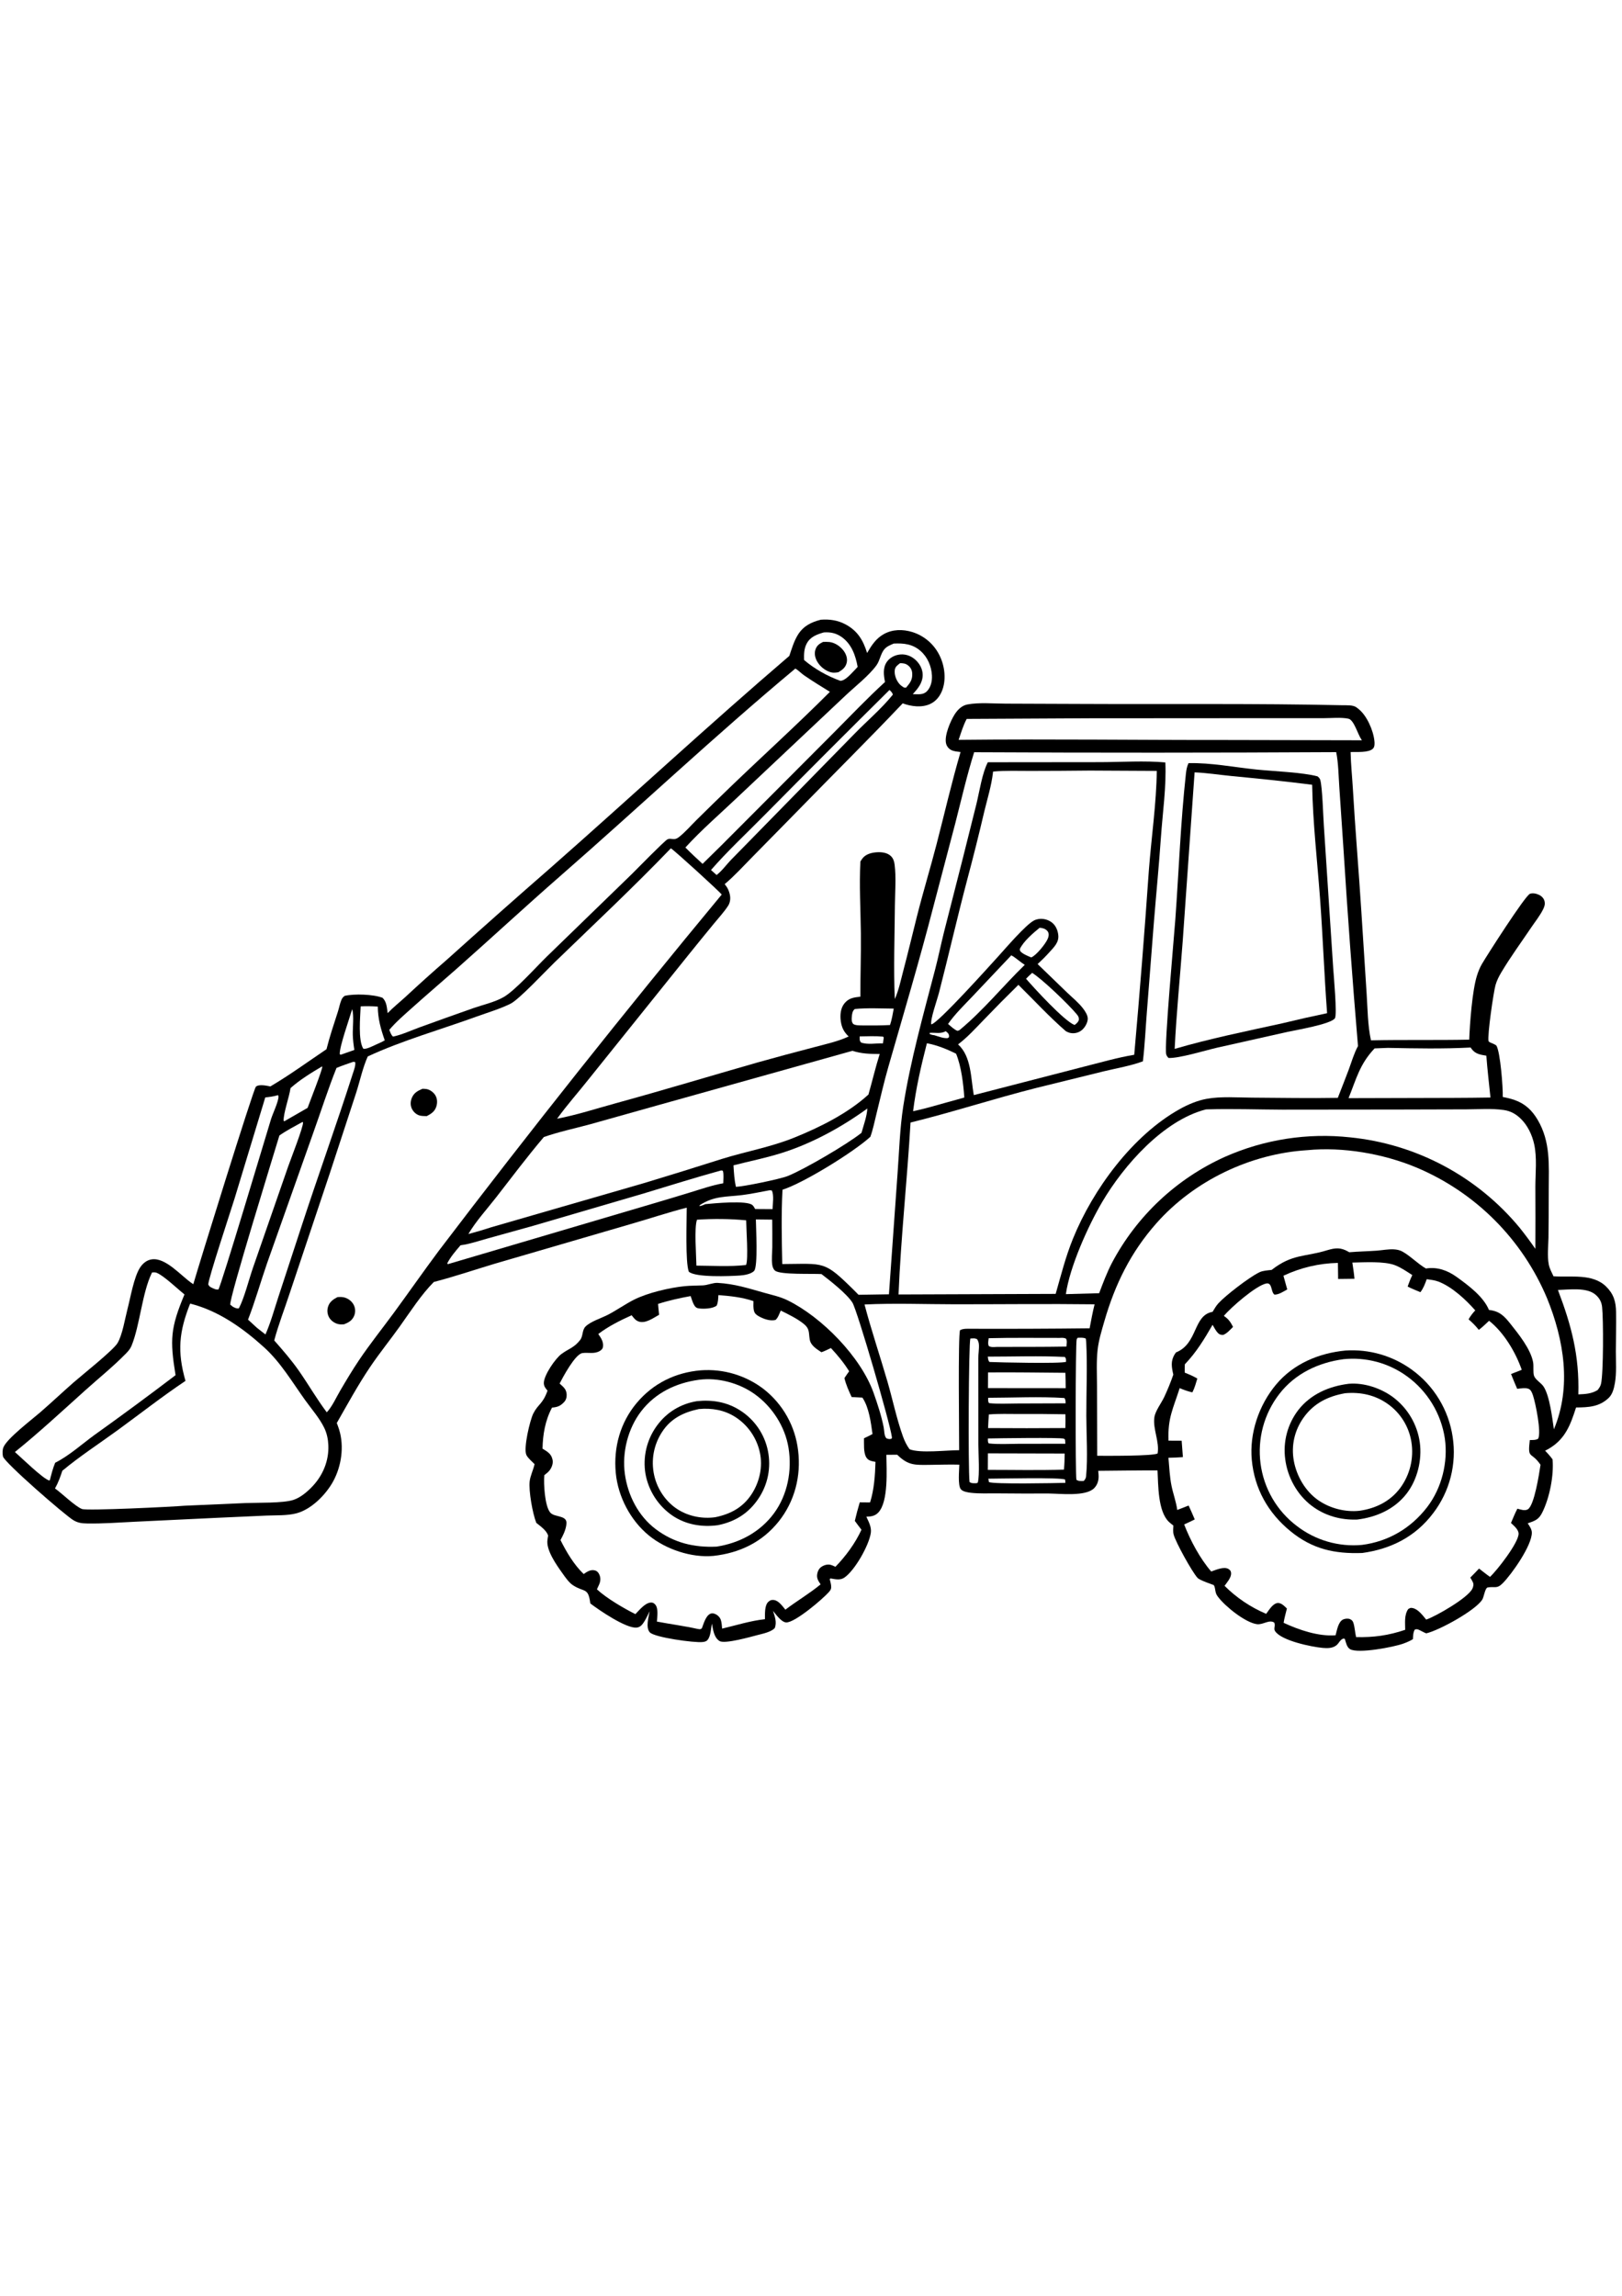 <?xml version="1.0" encoding="utf-8"?>
<!-- Generator: Adobe Illustrator 27.5.0, SVG Export Plug-In . SVG Version: 6.00 Build 0)  -->
<svg xmlns="http://www.w3.org/2000/svg" xmlns:xlink="http://www.w3.org/1999/xlink" viewBox="0 0 3999 3999" width="595" height="842" preserveAspectRatio="xMidYMid meet" data-scaled="true">
<g>
	<path style="fill:#FFFFFF;" d="M0,0h4000v4000H0V0z"/>
	<path d="M2023.816,697.496c21.504-1.664,42.012,1.313,61.168,11.672c29.719,16.066,43.164,39.152,52.84,70.332
		c10.648-18.394,21.758-35.644,40.898-46.391c21.836-12.258,46.992-12.422,70.516-5.266c1.773,0.552,3.531,1.148,5.273,1.789
		c1.742,0.641,3.468,1.323,5.176,2.047c1.711,0.727,3.401,1.495,5.07,2.305c1.672,0.812,3.322,1.664,4.949,2.555
		c1.628,0.893,3.232,1.827,4.812,2.801c1.583,0.971,3.141,1.982,4.672,3.031c1.529,1.052,3.032,2.141,4.512,3.266
		c1.477,1.125,2.924,2.286,4.344,3.484c1.417,1.195,2.805,2.427,4.164,3.695c1.357,1.266,2.681,2.565,3.972,3.898
		c1.294,1.333,2.553,2.698,3.777,4.094c1.224,1.393,2.413,2.818,3.566,4.273c1.154,1.456,2.271,2.939,3.352,4.449
		c1.081,1.51,2.122,3.047,3.125,4.609s1.966,3.148,2.891,4.758c0.922,1.612,1.805,3.245,2.648,4.898
		c12.934,24.871,17.633,57.484,8.672,84.395c-5.355,16.074-15.484,29.938-31.16,37.125c-20.582,9.434-46.922,6.043-67.426-1.695
		c-85.235,89.895-173.559,177.168-259.961,265.988l-110.133,112.066c-22.434,22.723-44.41,47.023-68.82,67.602
		c6.938,8.25,11.043,16.727,13,27.418c1.578,8.601,0.324,18.246-4.43,25.672c-9.668,15.102-22.934,29.34-34.297,43.223
		c-21.263,25.815-42.38,51.75-63.351,77.805l-244.902,304.992c-26.137,33.188-54.563,64.809-79.238,99.105
		c48.457-9.262,97.188-25.137,144.785-38.183c116.852-32.027,232.789-67.129,349.25-100.473
		c46.094-12.888,92.306-25.339,138.637-37.352c28.774-7.715,59.141-14.129,86.223-26.699c-11.695-11-17.097-21.676-19.417-37.742
		c-2.125-14.684-0.723-31.934,8.957-43.848c10.887-13.391,23.348-14.691,39.371-16.559c-0.266-52.23,1.82-104.406,1.184-156.66
		c-0.715-58.515-4.242-118.051-1.188-176.43c1.855-3.051,3.68-6.09,5.992-8.824c8.336-9.859,22.113-13.215,34.512-14.035
		c11.652-0.766,25.391,0.766,34.324,9.078c6.168,5.738,8.488,13.082,9.523,21.219c4.059,31.859,1.004,67.902,0.73,100.109
		c-0.652,76.984-3.488,154.488-0.32,231.402c9.66-21.047,14.516-45.195,20.426-67.531c11.934-45.094,22.715-90.445,34.082-135.68
		c15.07-59.973,33.195-119.246,48.715-179.133c19.559-75.484,37-151.68,58.973-226.527c-7.273-0.93-16.23-1.461-22.828-4.852
		c-0.794-0.398-1.564-0.839-2.309-1.32c-0.747-0.482-1.466-1.001-2.156-1.559c-0.69-0.56-1.349-1.155-1.976-1.785
		c-0.625-0.628-1.215-1.289-1.77-1.984c-0.555-0.693-1.072-1.413-1.551-2.16c-0.476-0.75-0.911-1.522-1.305-2.316
		c-0.396-0.797-0.748-1.612-1.055-2.445c-0.305-0.833-0.565-1.681-0.781-2.543c-4.734-19.27,10.735-55.356,21.172-71.793
		c7.227-11.391,17.688-21.879,31.406-24.469c29.027-5.488,64.476-2.066,94.164-2.051l190.199,0.715
		c213.398,1.066,427.23-1.488,640.555,3.246c10.172,0.227,25.719-1.059,34.227,5.164c0.684,0.5,1.32,1.063,1.992,1.578
		c0.797,0.613,1.625,1.191,2.426,1.809c21.055,16.195,37.063,52.828,39.922,79.223c0.66,6.082,1.066,14.582-3.629,19.227
		c-10.652,10.535-40.809,7.742-55.063,8.336c0.605,29.738,3.852,60.105,5.563,89.867c5.805,100.867,14.496,201.5,20.895,302.316
		l13,202.414c2.527,38.031,2.582,78.809,10.742,116c80.738-1.738,161.516-0.039,242.285-1.668
		c1.461-40.105,7.445-120.957,19.027-157.703c3.09-9.801,7.012-19.723,12.183-28.617c12.547-21.59,106.754-168.82,118.438-173.148
		c7.023-2.602,15.969-0.527,22.492,2.609c6.465,3.109,11.961,8.656,13.551,15.871c1.574,7.164-0.114,12.664-3.207,19.047
		c-7.738,15.953-19.859,30.965-29.793,45.684c-24.504,36.301-51.004,72.555-73.418,110.113c-6.012,10.07-11.305,20.406-14.5,31.734
		c-4.934,17.484-20.539,124.695-17.098,138.277c2.973,2.703,1.949,2.324,5,3.535c5.215,2.074,9.324,3.77,14.047,6.863
		c10.008,15.352,16.746,105.484,15.91,126.98c9.883,1.926,20.153,4.344,29.641,7.707c25.754,9.137,42.875,25.621,56.512,48.797
		c31.996,54.355,27.426,111.387,27.269,172.023c-0.003,39.393-0.225,78.785-0.668,118.176c-0.426,21.73-3.332,44.785,0.727,66.219
		c1.895,9.992,7.352,19.914,11.648,29.098c42.703,3.105,96.344-7.512,129.703,25.305c18.711,18.422,24.141,37.262,24.531,62.77
		c0.508,32.176-0.39,64.484-0.508,96.676c-0.078,25.484,2.07,53.566-2.344,78.574c-2.227,12.531-5.625,27.098-15.039,36.211
		c-23.203,22.484-50.391,23.602-80.734,23.871c-1.831,5.641-3.695,11.271-5.594,16.891c-13.887,40.961-30.859,69.98-70.711,89.672
		c6.813,6.84,12.613,13.531,18.383,21.27c3.512,40.184-7.469,95.297-25.516,131.301c-8.824,17.605-18.07,20.215-35.758,26.422
		c4.489,6.605,10.07,14.574,10.164,22.828c0.355,31.746-49.247,102.016-71.528,124.617c-15.07,15.285-19.949,7.34-37.582,10.715
		c-6.051,1.16-9.098,23.332-12.91,29.563c-16.406,26.836-106.574,76.234-138.297,83.465c-5.664-2.027-10.535-5.227-15.965-7.719
		c-4.852-2.223-7.121-3.347-12.223-1.594c-4.367,7.109-4.066,15.523-4.695,23.652c-7.313,4.527-15.281,7.879-23.34,10.84
		c-23.395,8.602-112.422,25.637-131.886,13.641c-7.891-4.867-10.031-16.899-12.578-25.164l-3.52-0.816
		c-8.328,2.48-10.805,11.43-17.289,16.609c-9.367,7.484-22.242,7.473-33.586,6.461c-27.121-2.426-100.859-17.457-117.215-40.777
		c-2.754-3.922-2.215-6.574-1.633-11.031c0.555-4.215,0.863-6.461-0.789-10.563c-12.473-8.484-27.332,5.773-42.59,3.855
		c-28.32-3.559-78.457-43.793-95.727-66.93c-0.68-0.91-1.328-1.84-2.004-2.75c-6.41-8.66-4.066-18.496-8.547-26.426
		c-0.547-0.969-34.219-11.332-40.383-18.113c-13.621-14.973-53.691-87.418-58.906-106.91c-1.789-6.688-0.887-15.133-0.637-22.027
		c-3.691-2.844-7.453-5.703-10.84-8.91c-27.527-26.051-26.273-91.512-28.211-127c-48.707-0.148-97.465,0.711-146.172,1.082
		c0.396,3.357,0.688,6.722,0.875,10.094c0.687,12.184-2.004,23.418-10.684,32.43c-20.555,21.344-83.184,13.652-112.41,13.383
		c-43.018,0.19-86.035,0.066-129.051-0.371c-20.586-0.199-42.395,0.969-62.816-1.426c-7.074-0.832-19.668-2.762-24.605-8.684
		c-7.895-9.465-3.992-47.328-3.766-60.672c-24.219-0.691-48.598,0.27-72.832,0.508c-36.574,0.359-52.855,1.996-80.375-24.98
		l-26.695,0.211c0.359,36.25,5.644,115.136-19.785,142.188c-8.438,8.977-17.789,9.906-29.547,10.438
		c5.738,12.461,13.051,25.57,11.031,39.742c-4.395,30.773-39.363,92.66-65.316,110.391c-10.379,7.086-22.574,3.883-34.059,1.934
		l-1.965,1.699c1.223,5.239,2.883,10.836,3.457,16.18c0.758,7.066-0.781,10.363-5.461,15.711
		c-14.508,16.582-84.867,76.766-105.808,74.871c-11.891-1.078-24.82-19.93-32.063-28.426c4.602,14.148,9.844,27.5,4.535,42.148
		c-8.547,9.664-29.109,13.969-41.477,17.141c-17.015,4.359-81.965,23.035-94.793,15.016c-14.035-8.774-15.926-28.129-18.879-42.903
		c-2.406,11.844-2.734,31.234-10.871,40.395c-3.308,3.727-7.488,4.441-12.219,4.984c-19.652,2.261-118.266-11.207-129.945-23.859
		c-10.762-11.656-2.969-38.273-0.297-52.086c-5.227,10.309-10.262,21.91-17.25,31.141c-3.969,5.238-8.519,8.605-15.293,9.227
		c-25.547,2.332-92.805-43.234-113.871-59.574c-5.129-40.379-14.262-26.406-42.574-44.73c-10.184-6.59-19.086-19.703-26.066-29.492
		c-14.156-19.848-41.48-57.723-36.844-83.601c0.574-3.188,1.023-6.383,1.508-9.582c-4.426-13.055-18.863-22.77-29.187-31.199
		c-9.102-22.637-19.047-78.832-16.367-102.293c1.598-13.977,9.086-28.316,12.078-42.488c-6.113-6.309-16.422-14.727-20.172-22.559
		c-7.758-16.211,8.942-86.289,17.125-102.348c11.965-23.473,23.145-22.684,35.004-56.179c-4.875-5.813-9.055-10.622-9.106-18.688
		c-0.117-19.129,28.227-60.402,43.496-71.715c17.906-13.265,31.219-15.195,46.273-34.816c7.371-9.605,4.164-24.227,13.25-33.027
		c13.09-12.684,38.23-20.188,54.691-28.676c22.184-11.438,42.516-26.133,64.691-37.324c33.645-16.977,87.738-29.59,124.887-33.324
		c14.902-1.5,29.984-1.191,44.941-1.929c12.227-0.602,24.648-6.762,36.352-6.105c42.258,2.367,75.324,13.254,115.379,24.516
		c19.477,5.473,38.609,9.414,56.91,18.367c84.129,41.156,180.801,139.488,212.254,228.516c9.605,27.191,19.23,56.336,24.773,84.676
		c1.559,7.961,0.93,21.047,6.711,26.972c5.563,2.012,6.57,2.293,12.352,1.239c1.582-3.145,1.442-1.695,1.039-4.797
		c-4.496-34.441-85.433-312.418-97.211-330.941c-13.902-21.863-54.965-53.98-76.27-70.285c-21.027-1.535-101.351,2.168-114.383-8.41
		c-4.266-3.461-6.215-9.203-6.984-14.461c-1.992-13.559-0.078-29.434,0.125-43.203c0.125-22.721,0.064-45.441-0.184-68.16
		l-40.309-0.449c0.152,19.414,5.516,115.945-4.285,126.727c-7.496,8.246-25.457,10.859-35.883,11.547
		c-23.512,1.543-108.477,5.313-125.168-9.453c-8.91-23.305-5.07-125.629-5.113-157.852c-46.316,11.75-91.797,27.129-137.734,40.297
		l-335.68,97.902c-50,14.945-99.578,31.941-150.113,44.945c-31.039,31.168-58.004,73.289-83.613,109.16
		c-24.125,33.789-50.262,65.973-73.5,100.418c-29.789,44.152-55.727,91.816-82.16,138.059c2.102,5.555,4.211,11.133,5.949,16.813
		c12.539,40.98,5.586,89.332-14.676,126.664c-17.781,32.762-53.57,69.203-90.543,79.102c-22.832,6.113-50.711,4.605-74.359,5.664
		l-122.996,5.531l-201.861,9.641c-38.935,1.844-78.589,5.008-117.539,4.219c-12.823-0.262-22.14-1.367-33.32-7.984
		c-20.638-12.207-170.344-142.375-173.661-157.137c-1.528-6.805-1.514-16.406,1.233-22.887
		c9.274-21.879,68.623-66.938,89.809-85.246c28.047-24.242,54.939-49.648,82.773-74.098c20.098-17.652,97.773-79.293,108.468-97.035
		c12.272-20.355,18.477-60.207,24.676-83.961c7.449-28.543,15.853-79.207,31.123-102.563c6.61-10.113,16.093-18.059,28.285-19.996
		c34.772-5.527,73.229,41.27,100.256,59.43l2.621,1.742c12.5-43.762,148.188-481.176,154.344-486.816
		c7.488-6.871,26.844-2.391,35.645-0.664c47.52-27.949,92.625-60.992,138.398-91.75c7.836-31.313,18.422-62.535,28.328-93.266
		c2.969-9.215,4.629-19.309,8.418-28.176c1.902-4.449,4.113-7.184,8.059-10.07c23.734-5.477,70.656-4.031,93.434,4.797
		c10.359,10.133,10.523,24.16,12.574,37.805c13.465-14.145,29.238-26.598,43.656-39.801c33.747-31.391,68.03-62.187,102.848-92.391
		c85.31-76.76,171.214-152.849,257.711-228.266c196.008-172.52,387.695-350.277,586.055-520.094
		c6.055-17.648,11.375-36.449,21.336-52.34C1980.855,712.918,2000.098,703.375,2023.816,697.496z"/>
	<path style="fill:#FFFFFF;" d="M2331.727,1711.813c1.5,1.199,4.168,3.234,5.336,4.66c3.031,3.707,2.899,5.824,2.535,10.191
		l-2.977,2.148c-10.867,0.93-22.824-4.156-33.211-7.192c-4.512-0.461-7.492-1.215-11.578-3.195l0.496-2.594
		C2306.707,1714.801,2318.515,1718.91,2331.727,1711.813z"/>
	<path style="fill:#FFFFFF;" d="M2119.602,1724.582c19.105-0.254,38.574-1.281,57.605,0.57l1.742,2.188l-2.078,14.449
		c-17.543-0.551-37.511,3.789-54.047-2.168C2118.5,1734.254,2119.629,1731.336,2119.602,1724.582z"/>
	<path style="fill:#FFFFFF;" d="M868.238,1657.523c4.906,15.383,1.023,46.277,1.578,63.75c0.394,12.387,1.902,24.461,3.84,36.691
		l-33.379,11.723l-2.512-0.801C835.762,1752.508,862.019,1679.34,868.238,1657.523z"/>
	<path style="fill:#FFFFFF;" d="M2219.148,804.602c7.715,0.176,13.512,0.633,19.738,5.562c6.191,4.902,9.738,11.629,10.184,19.523
		c0.906,15.957-5.438,23.758-15.098,35.18c-1.523,0.273-3.683-0.102-5.246-0.203c-4.555-2.793-8.602-5.566-12.023-9.75
		c-7.355-8.992-12.313-22.336-10.559-34.051C2207.332,812.938,2213.289,809.203,2219.148,804.602z"/>
	<path style="fill:#FFFFFF;" d="M2436.699,2814.73c22.094,0.031,180.547-3.715,189.34,2.281l0.602,8.008
		c-23.387,0.648-178.617,3.711-188.426-1.977L2436.699,2814.73z"/>
	<path style="fill:#FFFFFF;" d="M2435.598,2715.645c24.715-0.555,178.734-2.758,187.273,0.484c1.258,0.477,2.039,1.754,3.059,2.633
		l0.66,9.84l-116.91,0.188c-23.723,0.078-48.332,1.699-71.867-0.953C2434.813,2724.254,2435.746,2720.215,2435.598,2715.645z"/>
	<path style="fill:#FFFFFF;" d="M2435.316,2513.91c62.953,0.027,126.918-2.344,189.75,0.758c3.801,3.441,2.895,7.082,3.34,12.023
		c-13.078,4.852-163.918,1.535-188.824,0.398C2435.836,2523.086,2436.195,2519.195,2435.316,2513.91z"/>
	<path style="fill:#FFFFFF;" d="M2436.277,2615.379c62.086-0.145,125.957-3.449,187.824,0.539c3.504,4.379,2.742,7.652,3.117,13.082
		l-120.246,0.414c-22.547,0.078-45.996,1.523-68.367-0.848C2435.305,2624.512,2436.371,2620.48,2436.277,2615.379z"/>
	<path style="fill:#FFFFFF;" d="M2563.234,1456.762c3.293,0.344,6.906,0.851,10.043,1.914c4.414,1.492,9.227,5.024,11.078,9.363
		c2.332,5.461,0.828,11.25-1.426,16.442c-5.344,12.297-28.391,40.871-40.488,45.414c-7.848-3.313-17.598-7.067-24.082-12.559
		c-3.461-2.934-3.57-3.754-4.051-8C2523.043,1490.441,2547.117,1469.899,2563.234,1456.762z"/>
	<path style="fill:#FFFFFF;" d="M2107.469,1657.043c31.449-3.035,64.402-1.23,96.031-0.973c-2.515,13.66-4.754,27.273-9.18,40.473
		c-21.992,1.211-44.738,1.156-66.773,0.949c-5.977-0.059-20.828,0.484-24.574-4.355c-3.578-4.621-3.422-10.777-2.938-16.309
		C2100.68,1669.438,2101.402,1661.965,2107.469,1657.043z"/>
	<path style="fill:#FFFFFF;" d="M1895.824,2104.113c2.391-0.516,4.531-0.074,6.941,0.176c5.922,10.672,2.395,33.961,1.883,46.098
		l-42.781-0.27c-1.836-3.191-3.738-6.82-6.387-9.434c-13.019-12.84-96.23-4.504-116.726-2.617
		c-4.855,2.461-8.683,3.781-14.012,4.902l0.34-2.324c35.914-23.422,64.785-20.035,104.883-25.004
		C1851.922,2112.918,1874.047,2108.113,1895.824,2104.113z"/>
	<path style="fill:#FFFFFF;" d="M2612.066,2467.754c5.699-0.148,11.02-0.883,16.195,1.945c3.238,5.273,1.449,13.41,0.938,19.445
		c-57.035,0.992-114.145,0.656-171.191,0.828c-6.547,0.207-14.508,1.496-20.148-2.196c-2.832-5.711-1.012-13.171-0.316-19.312
		C2495.617,2466.941,2553.965,2467.906,2612.066,2467.754z"/>
	<path style="fill:#FFFFFF;" d="M2544.801,1567.973c25.313,15.809,89.133,77.188,109.422,101.461
		c4.355,5.207,6.152,8.086,5.617,15.18c-2.645,5.871-5.594,8.172-10.594,11.84c-25.121-9.578-98.27-89.332-119.602-114.02
		C2534.43,1577.344,2539.676,1572.715,2544.801,1567.973z"/>
	<path style="fill:#FFFFFF;" d="M889.211,1650.531c14.227-0.68,27.996-0.398,42.207,0.551c0.356,30.355,7.274,54.656,17.129,83.074
		c-5.652,3.73-12.207,6.34-18.355,9.184c-8.785,3.68-25.445,13.188-34.367,11.723
		C882.43,1734.567,888.211,1676.312,889.211,1650.531z"/>
	<path style="fill:#FFFFFF;" d="M793.836,1798.633c0.203,0.266,0.496,0.48,0.613,0.793c1.668,4.441-32.625,91.531-36.105,101.301
		c-19.248,10.906-38.419,21.944-57.516,33.113l-1.598-1.547c-0.344-19.246,13.625-57.301,17.047-80.246
		C739.102,1831.559,767.465,1814.234,793.836,1798.633z"/>
	<path style="fill:#FFFFFF;" d="M2437.996,2656.441c24.625-2.129,50.125-1.117,74.84-1.129c37.971-0.234,75.94-0.014,113.906,0.66
		c0.391,11.321,0.078,22.645-0.113,33.965c-63.526,0.495-127.053,0.512-190.582,0.051
		C2436.363,2678.813,2437.297,2667.602,2437.996,2656.441z"/>
	<path style="fill:#FFFFFF;" d="M2435.945,2552.805c63.547-0.574,127.199,0.473,190.75,0.945
		c0.625,12.609,0.555,25.301,0.723,37.926l-191.629-0.16L2435.945,2552.805z"/>
	<path style="fill:#FFFFFF;" d="M2435.625,2752.305l189.289,0.441c-0.031,13.332-0.543,26.355-1.778,39.629
		c-62.387,2.106-125.242,0.613-187.684,0.656L2435.625,2752.305z"/>
	<path style="fill:#FFFFFF;" d="M2392.359,2469.289c6.836-0.305,10.844-1.41,16.938,1.891c2.375,4.332,3.922,8.113,4.219,13.113
		c0.676,11.324-1.613,23.063-1.543,34.52l0.183,211.523c0.027,23.149,3.602,74.883-1.418,93.992l-2.957,1.578
		c-6.297-0.031-12.406,0.898-17.446-3.02C2386.684,2789.336,2388.211,2481.57,2392.359,2469.289z"/>
	<path style="fill:#FFFFFF;" d="M2656.988,2467.418c6.516-0.066,14.016-0.973,19.938,1.98c0.484,2.859,0.938,5.578,1.09,8.48
		c3.16,60.012,0.145,121.395,0.293,181.613c0.114,46.332,3.922,104.145-0.543,148.777c-0.555,5.547-2.188,8.086-5.91,12.133
		c-6.484,0.195-12.805,0.941-18.055-3.117c-2.617-17.48-2.262-335.504,0.715-345.918
		C2654.941,2469.871,2656.164,2468.734,2656.988,2467.418z"/>
	<path style="fill:#FFFFFF;" d="M2493.355,1524.703c11.5,6.258,21.789,16.398,33.137,23.523
		c-54.195,52.633-101.852,112.004-160.242,160.316c-1.902,1.508-3.484,1.738-5.793,2.359c-8.688-3.73-15.89-10.953-23.094-16.98
		c17.305-24.875,40.473-47.031,61.246-69.047L2493.355,1524.703z"/>
	<path style="fill:#FFFFFF;" d="M2193.051,870.602c3.594,3.625,7.11,6.441,8.172,11.66c-28.27,35.016-63.059,64.18-94.391,96.34
		l-213.398,217.789l-91.219,93.125c-11.445,11.84-22.516,27.484-35.465,37.223l-13.816-12.293
		c40.828-46.945,87.738-90.465,131.434-134.836C1986.719,1076.065,2089.613,973.063,2193.051,870.602z"/>
	<path style="fill:#FFFFFF;" d="M2031.008,728.785c16.59-1.199,30.715,1.793,44.465,11.621
		c24.254,17.336,33.937,45.332,39.027,73.293c-3.16,3.809-6.688,7.363-10.148,10.902c-7.929,8.117-21.074,23.328-32.527,23.484
		c-31.938-11.465-63.633-29.246-89.418-51.316c-0.363-14.262-0.336-27.762,6.637-40.742
		C1997.949,739.445,2014.07,733.715,2031.008,728.785z"/>
	<path d="M2029.234,752.211c5.207-0.16,10.559-0.309,15.742,0.25c13.988,1.504,28.086,11.527,35.938,22.891
		c5.602,8.113,8.863,18.137,6.637,27.969c-2.684,11.848-10.648,17.75-20.586,23.637c-5.891,1.043-12.195,1.777-18.059,0.254
		c-14.063-3.66-27.359-14.449-34.383-27.074c-4.922-8.844-7.363-19.195-4.07-29.031C2013.832,761,2020.039,756.777,2029.234,752.211
		z"/>
	<path style="fill:#FFFFFF;" d="M1718.406,2176.418c39.262-2.715,82.051-2.324,121.258,1.5c0.102,20.105,5.855,95.949-0.266,110.094
		c-39.75,4.609-82.332,1.777-122.418,1.602C1716.676,2264.278,1711.203,2196.836,1718.406,2176.418z"/>
	<path style="fill:#FFFFFF;" d="M2285.242,1741.469c24.754,4.523,49.488,14.578,71.953,25.731
		c12.902,31.269,17.949,74.273,20.285,108.078l-49.262,13.676c-25.551,7.191-51.008,14.617-77.012,20.035
		C2258.355,1851.691,2270.891,1797.285,2285.242,1741.469z"/>
	<path style="fill:#FFFFFF;" d="M684.488,1869.649l1.57,0.199c0.191,1.066,0.586,2.117,0.574,3.203
		c-0.125,12.922-14.102,41.473-18.418,55.477c-12.477,40.519-123.461,412.488-129.801,419.852
		c-6.051,0.781-8.816-1.113-14.383-3.414c-5.637-2.863-7.449-3.09-10.558-8.781c-0.305-13.34,55.445-181.66,65.019-212.523
		l75.531-248.715C664.644,1873.977,674.176,1872.586,684.488,1869.649z"/>
	<path style="fill:#FFFFFF;" d="M745.805,1935.441l1.32,1.184c1.242,9.973-30.199,90.309-36.395,107.844l-87.125,250.66
		c-9.98,28.766-21.41,74.805-34.715,99.77c-6.019,1.035-8.871-1.242-14.379-3.664l-6.758-5.332
		c-3.902-12.262,108.883-376.246,121.102-417.098C706.84,1956.211,726.625,1946.082,745.805,1935.441z"/>
	<path style="fill:#FFFFFF;" d="M2138.363,1902.352c-0.879,18.844-9.234,41.414-14.348,59.844
		c-34.359,27.734-141.09,90.234-181.992,106.578c-18.73,7.484-109.965,26.336-127.715,26.488
		c-3.793-17.285-4.922-35.246-5.965-52.871c38.555-9.906,77.707-17.726,115.766-29.5
		C2000.465,1989.27,2073.738,1949.113,2138.363,1902.352z"/>
	<path style="fill:#FFFFFF;" d="M3841.047,2349.613c27.109-0.707,70.633-7.195,92.508,11.453c9.961,8.484,15.078,17.91,16.406,30.75
		c3.32,31.199,3.398,162.672-2.695,189.098c-1.406,6.137-4.609,10.629-8.477,15.473c-15.547,9.281-29.922,9.773-47.465,10.59
		C3894.023,2511.465,3874.656,2437.992,3841.047,2349.613z"/>
	<path style="fill:#FFFFFF;" d="M1777.938,2054.93l4.117,0.656c2.848,9.285,1.25,21.289,1.07,31.004
		c-27.176,4.804-54.801,14.41-81.191,22.461c-37.622,11.49-75.306,22.779-113.051,33.867l-482.996,142.57l-1.973,0.422l-1.258-1.996
		c8.41-16.227,20.898-30.707,32.773-44.5c22.309-2.937,44.902-10.75,66.602-16.723l112.121-31.152l273.215-79.965
		C1650.785,2092.527,1714.066,2072.398,1777.938,2054.93z"/>
	<path style="fill:#FFFFFF;" d="M870.644,1787.281c1.578-0.141,3.426,0.352,4.996,0.586c1.695,7.969-2.984,19.707-5.434,27.371
		c-40.602,126.934-86.027,252.418-127.387,379.149l-56.199,171.43c-10.188,30.973-18.996,63.676-32.164,93.484l-20.969-16.418
		l-21.957-20.164c17.683-45.496,30.977-93.086,47.016-139.23l113.758-321.129c19.188-53.406,36.238-107.344,57.34-160.082
		C843.141,1796.738,856.84,1791.988,870.644,1787.281z"/>
	<path style="fill:#FFFFFF;" d="M3625.824,1751.961c0.75,1.135,1.523,2.254,2.32,3.355c9.336,12.777,21.812,14.402,36.383,16.816
		c2.551,34.434,6.645,68.77,10.184,103.109c-31.081,0.503-62.164,0.798-93.25,0.887l-256.629,0.684
		c19.348-48.109,27.457-83.828,64.203-122.668l32.789-1.27C3489.406,1754.172,3558.348,1755.578,3625.824,1751.961z"/>
	<path style="fill:#FFFFFF;" d="M2203.512,756.262c24.766-1.203,46.723,1.156,66.184,18.324
		c17.273,15.238,26.914,37.801,27.973,60.629c0.633,13.687-2.418,28.266-12.188,38.43c-9.484,9.871-22.328,7.356-35.051,7.32
		c3.508-3.926,7.063-7.852,10.344-11.965c9.406-11.793,15.898-25.715,13.723-41.137c-1.957-13.863-10.418-26.523-21.504-34.84
		c-10.918-8.191-24.172-11.707-37.684-9.27c-11.547,2.086-22.496,8.246-29.105,18.109c-10.012,14.945-7.48,32.496-4.25,49.141
		c-43.871,40.188-85.063,83.617-127.082,125.723l-231.879,232.469c-29.961,30.352-60.237,60.387-90.828,90.105
		c-14.398-13.199-28.644-26.422-42.367-40.332c39.484-43.309,85.437-82.91,127.969-123.305l266.867-251.371
		c23.41-22.133,58.352-49.34,76.492-74.75c8.367-11.723,10.066-28.336,19.109-39.051
		C2186.465,763.113,2194.883,759.945,2203.512,756.262z"/>
	<path style="fill:#FFFFFF;" d="M2686.117,940.445l455.672-0.297l121.844,0.023c18.867,0.02,42.414-2.504,60.781,1.281
		c13.863,2.859,23.422,39.129,32.07,51.301c0.461,0.648,0.938,1.285,1.406,1.926l-327.617-0.695
		c-222.242,0.277-444.57-2.785-666.797-0.395c5.961-17.316,11.23-35.391,19.879-51.582L2686.117,940.445z"/>
	<path style="fill:#FFFFFF;" d="M375,2306.379c3.545-0.191,7.444-0.61,10.848,0.719c17.683,6.879,51.98,40.051,68.976,53.5
		c-34.516,82.531-36.258,111.328-22.012,199.023c-65.99,50.179-132.71,99.367-200.161,147.563
		c-31.09,22.668-62.324,51.019-96.643,68.332c-5.716,13.813-9.269,27.969-12.955,42.426l-1.414,1.371
		c-15.063-3.668-69.092-56.43-84.891-70.328c57.196-45.891,118.613-102.715,173.628-152.211
		c32.994-29.688,68.782-58.445,99.711-90.102c5.934-6.074,10.952-11.605,14.216-19.547c20.654-50.273,26.102-130.48,49.807-179
		C374.395,2307.539,374.702,2306.961,375,2306.379z"/>
	<path style="fill:#FFFFFF;" d="M2131.449,2385.398c73.809-3.598,149.059-0.578,223.027-0.531
		c114.695,0.07,229.547-1.332,344.223,0.078c-4.918,19.516-8.453,39.379-12.281,59.133c-97.682,1.107-195.367,1.486-293.055,1.136
		c-8.676-0.066-18.5-0.66-26.324,3.449c-5.285,10.66-2.098,260.18-2.27,295.895c-30.676-0.141-95.633,8.137-122.25-2.32
		c-6.969-9.48-12.191-20.156-16.18-31.207c-15.715-43.57-25.418-91.102-38.379-135.73
		C2169.543,2511.879,2148.289,2449.277,2131.449,2385.398z"/>
	<path style="fill:#FFFFFF;" d="M1960.898,817.894c7.25,4.043,14.898,12.176,22.176,17.149
		c20.555,14.039,41.817,27.191,63.016,40.226c-79.988,80.188-164.215,156.398-245.887,234.926
		c-27.839,26.802-55.5,53.784-82.984,80.945c-13.816,13.668-27.805,29.965-43.027,41.914c-5.641,4.426-9.668,5.77-16.934,4.934
		c-4.344-0.5-7.816-1.152-11.926,1.039c-7.648,4.078-75.668,73.594-88.223,86.016l-208.957,202.773
		c-25.938,25.211-77.82,83.402-106.359,99.77c-22.066,12.656-50.055,18.719-74.141,27.086
		c-44.417,15.576-88.74,31.411-132.969,47.508c-21.266,7.77-43.477,18.18-65.578,22.902c-5.023-3.996-6.832-10.805-9.281-16.668
		c16.777-19.941,37.234-37.227,56.586-54.633c35.531-31.949,71.961-62.781,107.746-94.422
		c86.566-76.539,171.227-155.07,258.305-231.102C1576.082,1159.211,1763.418,982.504,1960.898,817.894z"/>
	<path style="fill:#FFFFFF;" d="M2973.035,1904.574c1.215-0.055,2.43-0.129,3.645-0.164c61.449-1.766,123.289,0.438,184.773,0.711
		l286.477-0.293l167.148-0.445c30.207-0.109,62.805-2.699,92.637,1.684c16.918,2.484,29.906,9.871,42.082,21.805
		c16.746,16.414,27.789,39.957,32.742,62.758c7.152,32.922,2.996,70.312,2.855,103.906c0.284,51.237,0.291,102.475,0.02,153.715
		c-12.242-17.716-25.083-34.987-38.524-51.813c-3.224-3.904-6.496-7.767-9.816-11.59c-3.318-3.823-6.683-7.604-10.094-11.344
		c-3.412-3.742-6.867-7.441-10.367-11.098c-3.503-3.656-7.048-7.27-10.637-10.84c-3.589-3.57-7.221-7.096-10.898-10.578
		c-3.675-3.482-7.392-6.918-11.152-10.309c-3.758-3.391-7.557-6.734-11.398-10.031c-3.841-3.3-7.721-6.551-11.641-9.754
		c-3.919-3.203-7.877-6.358-11.875-9.465c-3.997-3.109-8.031-6.168-12.102-9.176c-4.073-3.008-8.181-5.966-12.324-8.875
		c-4.143-2.909-8.322-5.767-12.535-8.574c-4.213-2.807-8.459-5.563-12.738-8.266c-4.281-2.703-8.595-5.354-12.941-7.953
		c-4.344-2.596-8.719-5.141-13.125-7.633c-4.409-2.492-8.846-4.93-13.313-7.313c-4.466-2.383-8.961-4.711-13.484-6.984
		c-4.523-2.273-9.074-4.491-13.652-6.652c-4.576-2.164-9.178-4.271-13.809-6.321c-4.628-2.052-9.28-4.045-13.957-5.98
		c-4.677-1.937-9.377-3.818-14.102-5.641c-4.724-1.823-9.469-3.587-14.234-5.293c-4.766-1.706-9.552-3.354-14.36-4.945
		c-4.807-1.591-9.633-3.122-14.476-4.594c-4.844-1.471-9.705-2.884-14.582-4.238s-9.771-2.648-14.68-3.883
		c-4.912-1.234-9.836-2.409-14.773-3.523c-4.938-1.115-9.889-2.168-14.855-3.16c-4.963-0.995-9.939-1.928-14.926-2.801
		s-9.983-1.683-14.988-2.434c-5.008-0.75-10.023-1.44-15.047-2.07c-5.023-0.628-10.053-1.194-15.09-1.699
		c-6.555-0.716-13.118-1.324-19.691-1.824c-6.573-0.503-13.154-0.896-19.742-1.18c-6.586-0.284-13.174-0.46-19.766-0.527
		c-6.593-0.068-13.186-0.027-19.777,0.121c-6.591,0.151-13.178,0.409-19.762,0.773c-6.581,0.367-13.155,0.842-19.723,1.426
		c-6.568,0.581-13.124,1.271-19.668,2.07c-6.544,0.797-13.074,1.702-19.59,2.715c-6.513,1.013-13.009,2.133-19.488,3.359
		c-6.477,1.229-12.932,2.562-19.367,4c-6.432,1.44-12.842,2.984-19.227,4.633c-6.383,1.651-12.737,3.406-19.063,5.266
		c-6.323,1.859-12.616,3.822-18.879,5.887c-6.26,2.068-12.486,4.237-18.676,6.508c-6.187,2.271-12.337,4.643-18.449,7.117
		c-6.112,2.474-12.181,5.047-18.207,7.719c-7.396,3.333-14.719,6.818-21.969,10.453c-7.252,3.635-14.426,7.419-21.519,11.351
		c-7.094,3.93-14.104,8.006-21.031,12.231c-6.927,4.221-13.763,8.584-20.508,13.09c-6.745,4.503-13.394,9.144-19.949,13.926
		c-6.552,4.779-13.004,9.691-19.355,14.738c-6.349,5.047-12.593,10.223-18.73,15.528c-6.135,5.305-12.159,10.734-18.07,16.289
		c-5.912,5.555-11.706,11.228-17.383,17.02c-5.677,5.794-11.233,11.703-16.668,17.727c-5.432,6.023-10.738,12.156-15.918,18.398
		c-5.177,6.242-10.224,12.59-15.141,19.043c-4.917,6.45-9.698,13.001-14.344,19.652c-4.646,6.648-9.152,13.391-13.52,20.227
		c-4.367,6.836-8.591,13.759-12.672,20.77c-4.081,7.01-8.014,14.102-11.801,21.273c-12.371,24.004-21.812,49.152-31.32,74.375
		c-27.354,0.904-54.712,1.663-82.074,2.277c9.527-67.418,54.945-168.453,89.691-227.363
		C2771.02,2041.851,2868.461,1931.449,2973.035,1904.574z"/>
	<path style="fill:#FFFFFF;" d="M2101.703,1760.082c22.688,7.41,43.605,7.754,67.199,7.891
		c-10.441,32.895-18.238,66.688-27.762,99.875c-50.371,46.199-120.102,80.914-183.32,106.367
		c-58.313,23.473-118.547,33.875-178.078,52.395c-63.781,20.31-127.71,40.145-191.785,59.504l-376.598,108.855
		c-18.766,6.203-37.523,11.668-56.617,16.75c18.629-31.699,45.301-60.645,67.891-89.664
		c39.039-50.152,77.109-100.969,118.254-149.449c36.699-12.859,75.977-21.098,113.527-31.277l164.125-46.074L2101.703,1760.082z"/>
	<path style="fill:#FFFFFF;" d="M468.777,2383.191c69.641,17.402,129.898,60.344,182.344,107.813
		c40.949,37.063,69.383,85.781,101.352,130.32c15.703,21.879,35.488,44.332,47.18,68.645c6.418,13.352,9.227,27.691,9.855,42.41
		c1.617,37.727-13.055,73.527-38.801,100.914c-12.73,13.543-29.535,27.953-47.43,33.801c-25.559,8.352-87.379,6.504-117.703,7.742
		l-149.773,6.527c-31.129,2.695-241.01,12.852-253.557,8.145c-16.52-6.195-49.52-38.488-66.641-50.707
		c7.975-14.031,13.029-28.359,18.097-43.605c42.874-35.684,90.82-66.793,135.943-99.664c55.7-40.578,110.409-83.52,167.663-121.868
		C436.508,2500.863,441.434,2452.211,468.777,2383.191z"/>
	<path style="fill:#FFFFFF;" d="M2687.234,1069.316l164.758,0.836c-0.769,78.066-13.394,165.43-19.441,244.301
		c-10.591,151.924-22.638,303.733-36.141,455.426c-41.762,6.895-83.863,19.262-124.996,29.523l-270.559,69.867
		c-7.437-41.184-5.66-95.27-38.789-125c23.305-17.566,43.274-39.852,63.582-60.703c27.953-29.128,56.341-57.826,85.164-86.094
		c38.64,37.961,76.273,78.961,117.148,114.383c3.23,1.578,6.383,3.184,9.902,4.016c1.175,0.274,2.361,0.484,3.559,0.633
		c1.198,0.148,2.4,0.233,3.605,0.254c1.208,0.021,2.413-0.021,3.613-0.125c1.203-0.107,2.396-0.276,3.578-0.508
		c1.185-0.234,2.354-0.529,3.508-0.883c1.154-0.357,2.285-0.772,3.394-1.246c1.107-0.476,2.188-1.01,3.242-1.602
		c1.052-0.589,2.07-1.232,3.055-1.93c8.355-5.91,15.965-18.551,16.395-28.887c0.383-9.074-6.559-19.383-11.828-26.192
		c-11.125-14.375-26.492-26.77-39.602-39.387l-72.145-69.723c10.117-9.426,20.125-19.215,29.332-29.531
		c10.883-12.195,23.27-23.598,21.645-41.226c-1.09-11.859-5.918-23.773-15.34-31.387c-12.043-9.727-30.574-12.508-44.574-5.301
		c-20.699,10.652-70.984,69.594-88.477,88.816c-18.922,20.793-149.387,166.144-164.793,167.269
		c-3.031-11.648,14.668-61.105,18.609-76.402c24.172-93.82,45.664-188.234,70.453-281.949
		c14.81-55.435,28.738-111.09,41.785-166.965c7.563-31.086,17.524-63.254,21.211-94.996l0.316-2.852
		c30.289-2.832,61.648-1.551,92.063-1.598C2589.39,1070.135,2638.313,1069.855,2687.234,1069.316z"/>
	<path style="fill:#FFFFFF;" d="M3222.762,2005.035c87.758-8.699,188.098,8.695,269.539,42.75c4.487,1.885,8.95,3.826,13.391,5.821
		c4.438,1.995,8.851,4.044,13.242,6.148c4.391,2.102,8.754,4.255,13.09,6.461c4.338,2.208,8.65,4.469,12.933,6.781
		c4.281,2.313,8.535,4.676,12.762,7.09c4.227,2.417,8.422,4.883,12.586,7.398c4.167,2.518,8.302,5.086,12.406,7.703
		c4.102,2.617,8.172,5.284,12.211,8c4.039,2.713,8.044,5.478,12.016,8.293c3.971,2.813,7.909,5.673,11.813,8.582
		c3.901,2.909,7.768,5.863,11.602,8.863c3.828,3.003,7.621,6.052,11.379,9.148c3.758,3.094,7.477,6.233,11.156,9.418
		c3.68,3.182,7.322,6.41,10.926,9.684c3.601,3.273,7.164,6.59,10.688,9.949c3.521,3.359,7.001,6.76,10.441,10.203
		s6.837,6.927,10.191,10.453c3.354,3.526,6.665,7.093,9.934,10.699c3.271,3.607,6.496,7.253,9.676,10.938
		c3.18,3.682,6.315,7.404,9.406,11.164c3.089,3.76,6.131,7.559,9.129,11.395c2.997,3.833,5.949,7.703,8.855,11.609
		c2.904,3.906,5.759,7.846,8.566,11.82c2.81,3.977,5.57,7.986,8.281,12.028c2.711,4.042,5.372,8.116,7.984,12.223
		c2.612,4.104,5.175,8.241,7.687,12.41c2.513,4.169,4.974,8.368,7.383,12.598c2.412,4.227,4.771,8.483,7.078,12.77
		c2.307,4.287,4.563,8.599,6.766,12.938c2.201,4.341,4.349,8.707,6.445,13.098c2.099,4.393,4.143,8.811,6.133,13.254
		c1.99,4.44,3.925,8.905,5.805,13.395c41.594,102.086,60.82,218.25,16.844,322.883c-4.141-28.028-10.41-82.398-25.449-105.305
		c-5.883-8.957-19.918-16.57-23.441-26.234c-3.152-8.648-0.488-24.023-2.426-34.055c-6.324-32.73-35.719-68.992-55.949-94.477
		c-15.703-19.781-27.176-31.207-52.84-34.117c-13.797-33.195-50.941-60.64-79.742-81.379c-22.523-16.215-47.934-25.242-75.742-20.75
		c-20.73-12.16-37.746-30.563-58.176-41.934c-6.371-3.551-14.305-4.969-21.516-5.297c-13.91-0.637-28.496,2.355-42.426,3.324
		c-22.285,1.555-44.531,1.941-66.832,3.828c-0.637-0.387-1.258-0.797-1.902-1.168c-19.578-11.203-31.902-9.773-52.652-3.77
		c-54.633,17.008-85.387,8.371-136.844,48.48c-9.485,1.148-21.129,1.57-29.801,5.684c-0.84,0.395-1.648,0.848-2.48,1.262
		c-23.777,11.902-81,55.64-98.902,75.269c-5.735,6.289-10.047,13.813-14.387,21.094c-48.605,8.547-35.613,78.137-90.355,100.145
		c-1.02,1.465-2.055,2.918-2.996,4.43c-10.547,16.945-7.656,31.922-3.481,50.234c-6.347,18.516-14.086,37.281-22.355,55.02
		c-6.992,15.004-22.184,34.438-24.383,50.285c-4.012,28.953,12.938,59.871,8.074,88.832c-9.309,6.91-130.168,5.969-148.969,5.883
		l-0.539-171.492c0.027-29.66-1.805-60.547,1.543-89.992c2.664-23.473,9.895-46.871,16.426-69.539
		c26.363-91.52,65.027-170.379,128.543-242.164C2944.082,2080.012,3083.137,2013.68,3222.762,2005.035z"/>
	<path style="fill:#FFFFFF;" d="M1654.016,1260.949c8.758,5.168,120,106.363,125.332,114.043
		c-238.576,287.763-471.036,580.38-697.383,877.852c-37.563,50.316-73.527,102.051-110.711,152.699
		c-28.672,39.051-59.41,77.359-86.406,117.551c-16.316,24.289-31.391,49.555-46.184,74.797
		c-9.855,16.813-19.762,39.207-32.977,53.277c-24.469-32.391-45.012-68.278-68.273-101.629
		c-18.691-26.805-39.754-51.082-61.352-75.535c10.359-38.691,25.496-77.68,38.027-115.887l99.336-297.059l64.617-197.375
		c9.441-29.402,16.066-61.582,28.644-89.684c84.535-39.34,180.703-66.453,268.746-98.426c27.164-9.867,57.504-18.73,83.332-31.605
		c21.164-10.547,85.035-79.105,107.891-101.234C1462.957,1449.496,1561.141,1357.598,1654.016,1260.949z"/>
	<path d="M1041.598,1853.695c3.5,0.078,7.156,0.117,10.602,0.789c8.211,1.598,16.613,7.914,20.953,14.965
		c5.16,8.379,5.516,18.707,2.625,27.93c-3.891,12.414-12.621,17.945-23.617,23.699c-5.785-0.18-12.238-0.012-17.82-1.605
		c-8.367-2.391-15.387-9.227-19.043-16.973c-3.773-7.996-3.41-17.766-0.137-25.859
		C1020.379,1863.723,1029.367,1858.961,1041.598,1853.695z"/>
	<path d="M831.965,2367.222c6.402-0.609,12.844-0.664,19.016,1.426c9.648,3.27,18.035,10.203,22.023,19.703
		c0.443,1.041,0.831,2.103,1.164,3.183c0.331,1.081,0.604,2.176,0.82,3.285c0.216,1.112,0.374,2.232,0.473,3.359
		c0.099,1.125,0.137,2.254,0.113,3.387c-0.021,1.13-0.102,2.257-0.242,3.379c-0.141,1.122-0.34,2.234-0.598,3.336
		s-0.573,2.186-0.945,3.254c-0.372,1.067-0.799,2.113-1.281,3.136c-4.969,10.77-13.676,15.363-24.23,19.539
		c-4.441,0.34-8.895,0.539-13.309-0.313c-9.434-1.82-18.809-8.273-23.535-16.664c-4.469-7.934-5.332-17.27-2.75-25.969
		C812.324,2378.996,821.144,2372.906,831.965,2367.222z"/>
	<path style="fill:#FFFFFF;" d="M1771.184,2362.207c28.902,2.203,58.957,5.371,86.438,14.832
		c-0.105,7.773-0.699,16.914,1.402,24.438c1.75,6.25,5.918,9.625,11.348,12.711c11.508,6.535,28.512,12.945,41.762,9.188
		c6.285-5.367,9.43-15.563,12.785-23.039c18.582,9.215,40.055,19.531,56.215,32.441c15.543,12.418,12.375,21.086,15.109,38.285
		c2.512,15.805,16.793,23.711,28.914,32.023c8.035-2.742,15.762-6.781,23.457-10.367c16.93,18.242,31.797,36.086,44.93,57.262
		c-4.083,5.43-7.797,11.203-11.641,16.809c3.879,16.34,10.762,31.539,17.773,46.722l26.527,1.418
		c16.371,24.137,20.988,61.324,24.922,89.66c-6.707,4.004-14.008,7.203-21.027,10.621c0.359,13.887-1.555,34.691,5.551,46.762
		c5.168,8.773,13.688,9.434,22.813,11.363c-0.879,32.719-3.383,68.664-13.324,99.953l-25.41-0.246
		c-4.521,15.122-8.58,30.367-12.176,45.734c5.246,7.406,10.898,14.571,16.363,21.813c-15.254,33.23-38.746,65.211-64.172,91.336
		c-3.914-1.797-7.98-3.816-12.164-4.875c-7.715-1.945-16.574,0.867-22.914,5.379c-5.508,3.922-8.676,10.34-9.797,16.887
		c-1.887,11.035,2.457,17.027,8.285,25.914c-27.047,22.418-58.68,40.988-86.813,62.387c-7.004-8.422-16.684-22.633-28.645-23.844
		c-5.539-0.563-8.5,0.395-12.773,3.961c-10.52,8.777-8.688,31.297-9.02,43.387c-34.918,3.629-71.285,15.129-105.535,23.191
		c-0.621-6.879-0.969-14.273-3.019-20.906c-2.043-6.613-7.281-12.015-13.563-14.871c-4.445-2.024-8.711-2.793-13.242-0.457
		c-10.84,5.59-16.02,24.797-20.113,35.512c-4.25,3.348-5.019,2.07-10.176,1.574c-33.316-7.461-67.152-11.785-100.668-18.188
		c0.699-11.543,4.41-33.074-4.563-42.465c-3.27-3.426-6.395-4.957-11.231-4.418c-14.215,1.578-27.699,18.828-37.262,28.504
		c-28.395-14.133-72.066-39.688-94.801-61.113c1.914-4.005,3.755-8.044,5.523-12.117c3.602-8.441,4.09-16.988-0.203-25.449
		c-2.293-4.52-5.242-7.777-10.297-9.066c-10.715-2.734-19.352,3.156-27.719,8.973c-23.98-23.164-42.356-53.996-57.133-83.735
		c6.879-12.961,13.609-25.957,14.684-40.902c1.539-21.434-29.949-14.133-40.473-27.543c-12.988-16.555-16.031-69.777-14.184-91.563
		c5.211-3.996,10.938-8.219,14.535-13.805c4.77-7.406,7.727-16.133,5.695-24.93c-3.363-14.554-12.898-19.246-24.574-26.621
		c0.754-35.434,6.637-69.676,23.395-101.137c13.387-1.297,20.308-3.586,29.738-13.594c4.801-5.098,6.699-11.676,6.387-18.586
		c-0.609-13.523-8.191-18.688-17.367-27.137c7.496-14.754,38.023-72.289,56.027-75.086c14.101-2.188,29.305,2.949,42.785-5.078
		c3.91-2.328,7.258-5.164,8.023-9.883c2.039-12.516-4.809-22.371-11.523-32.047c24.379-18.727,54.438-33.773,82.308-46.227
		c4.891,6.457,9.563,12.883,17.578,15.504c16.801,5.5,35.828-8.84,50.051-16.676c-1.051-8.898-1.75-17.847-2.578-26.769
		c26.356-8.504,53.152-14.352,80.352-19.344c2.644,7.457,4.992,16.398,9.183,23.094c2.797,4.473,5.648,6.555,10.953,7.285
		c12.188,1.688,34.199,0.836,43.961-6.801C1770.695,2380.078,1770.555,2371.082,1771.184,2362.207z"/>
	<path d="M1727.656,2547.668c3.44-0.258,6.885-0.436,10.336-0.535c3.448-0.102,6.897-0.124,10.348-0.066
		c3.451,0.055,6.897,0.189,10.34,0.402c3.445,0.214,6.883,0.507,10.313,0.879c3.432,0.37,6.853,0.818,10.262,1.344
		c3.411,0.526,6.809,1.129,10.191,1.809c3.38,0.68,6.745,1.438,10.094,2.273c3.349,0.833,6.677,1.742,9.984,2.727
		c3.307,0.987,6.59,2.048,9.848,3.184c3.258,1.133,6.488,2.341,9.691,3.625c3.203,1.281,6.376,2.635,9.52,4.063
		c3.141,1.427,6.247,2.925,9.32,4.492c3.076,1.568,6.112,3.206,9.109,4.914c3,1.706,5.958,3.479,8.875,5.32
		c2.919,1.841,5.794,3.748,8.625,5.722c2.831,1.971,5.616,4.006,8.355,6.105c2.927,2.292,5.796,4.655,8.605,7.09
		c2.807,2.432,5.555,4.934,8.242,7.504c2.685,2.57,5.305,5.206,7.859,7.906s5.042,5.462,7.461,8.285
		c2.417,2.823,4.763,5.704,7.039,8.645c2.276,2.938,4.476,5.931,6.602,8.98c2.128,3.047,4.178,6.146,6.152,9.297
		c1.974,3.151,3.868,6.348,5.683,9.59c1.815,3.245,3.548,6.531,5.199,9.859c1.653,3.331,3.223,6.699,4.707,10.105
		c1.487,3.409,2.888,6.852,4.203,10.328c1.315,3.477,2.543,6.984,3.683,10.523c1.141,3.537,2.193,7.099,3.156,10.688
		c0.966,3.591,1.842,7.203,2.629,10.836c0.784,3.633,1.478,7.283,2.082,10.949c0.607,3.669,1.121,7.35,1.543,11.043
		c7.68,62.43-8.398,125.063-47.652,174.434c-40.844,51.367-96.957,78.102-161.418,85.133
		c-53.844,4.996-117.098-16.242-158.738-50.266c-45.594-37.254-76.203-95.785-81.75-154.289
		c-5.949-62.742,11.051-124.352,51.926-172.828C1610.562,2579.73,1665.395,2552.887,1727.656,2547.668z"/>
	<path style="fill:#FFFFFF;" d="M1723.117,2570.988c46.863-6.199,98.844,7.777,137.16,35.055
		c43.355,30.867,75.281,80.148,83.816,132.801c9.023,55.672-2.238,115.773-36.113,161.578
		c-34.105,46.121-85.23,73.191-141.223,81.816c-55.59,2.535-105.164-9.188-150.273-43.238
		c-42.723-32.25-68.617-83.141-75.867-135.641c-7.344-53.164,7.402-112.164,40.211-154.832
		C1615.84,2602.992,1667.113,2578.57,1723.117,2570.988z"/>
	<path d="M1718.492,2623.64c38.258-3.855,74.168,2.106,106.762,23.129c2.174,1.391,4.311,2.833,6.41,4.328
		c2.102,1.497,4.164,3.047,6.187,4.648c2.023,1.599,4.005,3.249,5.945,4.949c1.94,1.7,3.836,3.448,5.688,5.242
		c1.852,1.794,3.658,3.635,5.418,5.523c1.76,1.885,3.471,3.814,5.133,5.785c1.664,1.974,3.276,3.987,4.836,6.039
		c1.563,2.052,3.072,4.143,4.527,6.273c1.456,2.127,2.858,4.292,4.207,6.492c1.349,2.198,2.641,4.43,3.875,6.695
		c1.234,2.263,2.413,4.557,3.535,6.883c1.12,2.323,2.181,4.673,3.184,7.051c1.002,2.375,1.944,4.775,2.824,7.199
		c0.883,2.424,1.703,4.87,2.461,7.336c0.758,2.464,1.454,4.947,2.09,7.449c0.633,2.5,1.203,5.014,1.711,7.543
		c0.513,2.521,0.964,5.053,1.352,7.598c0.388,2.544,0.712,5.095,0.973,7.652c0.26,2.56,0.457,5.125,0.59,7.695
		c0.135,2.571,0.206,5.142,0.211,7.715c0.003,2.573-0.057,5.143-0.18,7.711c-0.122,2.57-0.309,5.137-0.559,7.699
		c-0.253,2.56-0.568,5.112-0.945,7.656c-0.377,2.544-0.818,5.078-1.32,7.602c-0.505,2.523-1.072,5.032-1.699,7.527
		c-0.63,2.495-1.322,4.973-2.074,7.434c-0.75,2.461-1.562,4.901-2.438,7.32c-0.872,2.419-1.806,4.816-2.801,7.191
		c-0.992,2.373-2.043,4.72-3.152,7.043c-1.109,2.321-2.276,4.612-3.5,6.875c-1.227,2.263-2.507,4.493-3.84,6.691
		c-1.336,2.2-2.725,4.366-4.168,6.496c-24.262,36.156-57.648,56.785-99.887,65.273c-39.5,5.375-79.242-1.301-112.57-24.027
		c-2.133-1.479-4.228-3.01-6.285-4.594c-2.057-1.583-4.075-3.216-6.055-4.898c-1.977-1.679-3.911-3.409-5.805-5.188
		c-1.893-1.776-3.742-3.598-5.547-5.465c-1.802-1.865-3.559-3.773-5.27-5.727c-1.711-1.953-3.374-3.947-4.988-5.98
		c-1.612-2.034-3.174-4.106-4.687-6.215c-1.51-2.112-2.969-4.259-4.375-6.441c-1.406-2.18-2.759-4.395-4.059-6.645
		c-1.297-2.247-2.539-4.526-3.727-6.836c-1.188-2.307-2.318-4.643-3.391-7.008c-1.073-2.365-2.087-4.754-3.043-7.168
		c-0.956-2.412-1.851-4.846-2.688-7.305c-0.836-2.458-1.612-4.934-2.328-7.429c-0.714-2.495-1.367-5.007-1.961-7.535
		c-0.591-2.526-1.121-5.066-1.59-7.621c-0.435-2.549-0.806-5.108-1.113-7.676c-0.307-2.568-0.551-5.141-0.73-7.719
		c-0.18-2.581-0.297-5.163-0.352-7.746c-0.052-2.586-0.04-5.172,0.035-7.758c0.073-2.583,0.211-5.164,0.414-7.742
		c0.201-2.578,0.466-5.15,0.797-7.715c0.328-2.565,0.72-5.12,1.176-7.664c0.456-2.544,0.973-5.077,1.551-7.598
		c0.581-2.521,1.223-5.025,1.926-7.512c0.706-2.49,1.471-4.959,2.297-7.41c0.826-2.448,1.711-4.876,2.656-7.285
		c0.945-2.406,1.949-4.788,3.012-7.145c1.065-2.357,2.186-4.686,3.363-6.988c1.177-2.302,2.411-4.573,3.703-6.812
		c1.289-2.242,2.634-4.45,4.035-6.625c1.399-2.175,2.85-4.313,4.356-6.414C1642.844,2651.566,1677.555,2630.227,1718.492,2623.64z"
		/>
	<path style="fill:#FFFFFF;" d="M1723.098,2643.09c31.863-2.937,62.836,2.289,90.012,19.77c1.911,1.234,3.792,2.516,5.641,3.844
		c1.849,1.328,3.664,2.701,5.445,4.117c1.779,1.417,3.523,2.876,5.234,4.379c1.708,1.503,3.379,3.046,5.012,4.629
		c1.633,1.586,3.225,3.211,4.777,4.875c1.552,1.664,3.063,3.365,4.531,5.102c1.471,1.74,2.897,3.513,4.277,5.32
		c1.38,1.81,2.716,3.651,4.008,5.523c1.292,1.875,2.535,3.78,3.73,5.715c1.198,1.935,2.346,3.898,3.445,5.891
		c1.101,1.992,2.152,4.01,3.152,6.055c1,2.044,1.949,4.112,2.848,6.203c0.901,2.091,1.749,4.203,2.543,6.336
		c0.794,2.133,1.535,4.283,2.223,6.449c0.69,2.169,1.326,4.354,1.906,6.555c0.581,2.2,1.107,4.414,1.578,6.64
		c7.566,34.941-0.859,72.551-20.32,102.309c-21.492,32.867-51.953,49.188-89.652,56.922c-31.363,4.371-64.672-1.898-91.625-18.684
		c-30.258-18.844-51.582-50.684-59.141-85.359c-0.497-2.266-0.938-4.543-1.32-6.832c-0.383-2.289-0.708-4.586-0.977-6.891
		c-0.268-2.304-0.478-4.615-0.629-6.93c-0.154-2.318-0.249-4.637-0.285-6.957c-0.036-2.318-0.014-4.637,0.066-6.957
		c0.078-2.318,0.216-4.633,0.414-6.945c0.195-2.313,0.448-4.619,0.758-6.918c0.312-2.3,0.681-4.59,1.105-6.871
		c0.427-2.281,0.91-4.551,1.449-6.809c0.539-2.255,1.134-4.498,1.785-6.727c0.654-2.227,1.361-4.436,2.121-6.629
		c0.763-2.19,1.579-4.361,2.449-6.512c0.872-2.151,1.797-4.279,2.773-6.383c0.979-2.104,2.009-4.184,3.09-6.238
		c1.081-2.052,2.214-4.077,3.398-6.074c1.182-1.995,2.414-3.96,3.695-5.895C1654.199,2666.086,1685.496,2651.113,1723.098,2643.09z"
		/>
	<path style="fill:#FFFFFF;" d="M3334.168,2282.102c29.348-0.668,78.508-3.699,104.914,6.363
		c15.27,5.816,29.246,15.707,42.961,24.457c-4.578,9.226-8.078,18.59-11.547,28.258c10.078,5.266,21.027,9.391,31.5,13.852
		c7.519-9.73,11.414-20.598,15.555-31.996c9.641,1.402,19.93,2.449,29.059,5.973c33.688,13,67.031,44.324,90.586,70.891
		c-6.5,7.133-11.703,13.609-16.465,22.09c9.472,8.145,17.473,16.141,25.238,25.938c9.047-6.719,17.102-14.723,25.348-22.391
		c36.238,28.484,65.633,77.785,80.492,120.887l-26.348,10.324c4.602,12.293,10.004,24.356,15.102,36.457
		c8.129-0.742,22.699-3.527,29.879,0.937c4.762,2.961,7.566,10.746,9.215,15.742c6.023,18.266,20.984,90.273,12.684,106.301
		c-5.863,3.832-13.82,3.156-20.656,3.391c-5.699,48.477,2.711,27.434,24.922,58.746l1.492,2.145l-0.176,1.227
		c-3.066,20.422-15.094,99.863-31.41,108.793c-7.523,4.114-17.711,0.234-25.406-1.785c-6.008,11.305-10.739,23.48-15.809,35.242
		c6.969,6.789,18.734,16,18.765,26.469c0.07,22.152-53.391,90.84-70.512,106.406c-9.23-6.414-18.055-13.664-26.969-20.523
		c-6.988,7.602-14.367,14.867-21.605,22.227c2.32,3.891,4.824,7.867,6.613,12.031c2.176,5.059,0.719,10.953-1.637,15.684
		c-11.211,22.512-89.355,67.637-113.727,75.887c-8.445-10.145-19.289-25.324-32.996-28.383c-5.68-1.27-6.777-0.227-11.461,2.578
		c-10.027,15.117-7.27,33.645-7.309,50.957c-40.934,13.875-77.965,19.051-121.023,17.941c-2.707-11.191-3.14-23.441-6.441-34.367
		c-1.59-5.262-3.887-7.98-9.074-10.07c-4.551-1.832-12.16-1.02-16.484,1.02c-12.23,5.766-15.242,27.172-18.578,38.945
		c-42.082,3.363-90.527-13.238-128.117-30.738c1.828-11.777,5.289-23.613,8.113-35.211c-5.813-5.613-13.812-14.254-22.668-13.582
		c-12.066,0.922-21.793,17.875-28.441,26.691c-9.56-4.044-18.904-8.538-28.031-13.48c-9.131-4.943-18.002-10.311-26.614-16.105
		c-8.612-5.797-16.926-11.992-24.941-18.586c-8.016-6.596-15.697-13.561-23.043-20.895c5.972-8.176,16.613-20.156,16.176-30.766
		c-0.211-5.117-2.082-8.023-6.375-10.648c-11.344-6.938-31.676,2.41-42.684,6.152c-27.836-32.246-51.387-76.492-66.699-115.976
		c8.832-3.867,17.438-8.18,26.086-12.434c-4.664-11.551-9.992-22.875-15.09-34.242c-9.238,3.879-18.738,7.316-28.082,10.938
		c-2.605-20.117-9.965-39.348-14.02-59.188c-4.605-22.539-5.563-46.543-7.652-69.461c11.93-0.063,23.762-0.817,35.664-1.602
		c-1.114-13.479-2.139-26.965-3.074-40.457l-32.441-0.16c-2.082-56.023,11.211-78.164,27.574-129.441
		c10.453,4.469,20.172,7.996,31.297,10.453c5.574-10.777,8.695-22.559,12.242-34.117c-10.105-5.859-20.32-10.246-31.121-14.629
		c-0.32-6.785,0.105-13.66,0.309-20.453c28.617-29.949,47.75-61.688,68.375-97.309c3.906,6.609,8.164,15.402,13.777,20.711
		c4.059,3.84,7.094,4.008,12.43,4.176c9.715-3.84,16.906-12.555,24.266-19.766c-6.137-11.871-11.293-19.73-22.688-27.008
		c16.672-20.453,79.047-74.82,104.477-79.969c15.48-3.137,10.973,20.879,20.313,27.43c10.742,0.176,22.199-7.656,31.504-12.777
		l-9.375-33.785c5.237-2.477,10.535-4.814,15.895-7.012c5.356-2.2,10.77-4.257,16.238-6.168c5.466-1.914,10.979-3.682,16.539-5.305
		c5.563-1.625,11.163-3.101,16.801-4.43c5.638-1.328,11.307-2.506,17.008-3.535c5.698-1.031,11.421-1.91,17.168-2.637
		c5.747-0.729,11.509-1.306,17.285-1.73c5.776-0.427,11.56-0.701,17.352-0.82c0.063,13.193,0.245,26.383,0.547,39.57l40.293-0.465
		C3338.297,2308.613,3336.133,2295.363,3334.168,2282.102z"/>
	<path d="M3317.629,2498.855c3.607-0.234,7.216-0.391,10.828-0.469c3.612-0.078,7.225-0.077,10.84,0.004
		c3.612,0.078,7.221,0.234,10.828,0.469c3.604,0.237,7.203,0.551,10.797,0.941c3.591,0.391,7.173,0.859,10.746,1.406
		c3.573,0.547,7.131,1.17,10.676,1.871c3.544,0.703,7.072,1.48,10.582,2.332c3.513,0.854,7.005,1.784,10.477,2.789
		c3.469,1.005,6.915,2.086,10.34,3.242c3.425,1.154,6.823,2.381,10.195,3.684c3.37,1.302,6.711,2.677,10.023,4.125
		c3.31,1.445,6.587,2.963,9.832,4.555c3.247,1.589,6.457,3.246,9.629,4.973c3.175,1.729,6.31,3.526,9.406,5.391
		c3.094,1.865,6.147,3.794,9.16,5.789c3.013,1.997,5.981,4.059,8.902,6.184c3.362,2.435,6.662,4.951,9.899,7.547
		c3.237,2.599,6.406,5.278,9.508,8.035c3.104,2.755,6.137,5.586,9.098,8.492c2.961,2.909,5.849,5.89,8.664,8.942
		c2.813,3.05,5.547,6.168,8.203,9.355c2.659,3.188,5.236,6.44,7.73,9.758c2.497,3.315,4.909,6.691,7.234,10.129
		c2.328,3.435,4.569,6.927,6.723,10.477c2.154,3.547,4.218,7.146,6.191,10.797s3.855,7.349,5.645,11.094s3.484,7.533,5.086,11.363
		c1.602,3.828,3.106,7.694,4.512,11.598c1.409,3.906,2.719,7.844,3.93,11.813c1.214,3.969,2.327,7.966,3.34,11.992
		c1.01,4.023,1.922,8.07,2.734,12.141c0.81,4.07,1.518,8.159,2.125,12.265c0.623,4.091,1.143,8.197,1.563,12.316
		c0.417,4.117,0.73,8.242,0.941,12.375c0.214,4.135,0.322,8.272,0.324,12.41c0.005,4.14-0.094,8.277-0.297,12.41
		c-0.206,4.135-0.513,8.261-0.922,12.379c-0.409,4.12-0.922,8.227-1.539,12.321c-0.614,4.094-1.332,8.169-2.152,12.227
		c-0.82,4.054-1.741,8.088-2.762,12.102c-1.023,4.01-2.146,7.993-3.367,11.949c-1.221,3.953-2.54,7.875-3.957,11.766
		c-1.419,3.888-2.934,7.738-4.543,11.551c-1.612,3.813-3.318,7.583-5.117,11.313c-1.799,3.727-3.691,7.406-5.676,11.039
		c-1.982,3.633-4.055,7.214-6.219,10.742s-4.414,7.001-6.75,10.418c-2.339,3.417-4.76,6.772-7.266,10.066
		c-43.668,58.18-103.969,88.695-175.008,98.551c-69.016,2.492-123.5-9.594-177.762-54.129
		c-54.617-44.828-88.102-104.242-94.758-175.086c-6.176-65.695,17.383-134.934,59.445-185.473
		C3188.828,2531.363,3251.695,2505.078,3317.629,2498.855z"/>
	<path style="fill:#FFFFFF;" d="M3312.285,2520.238c3.448-0.359,6.902-0.638,10.363-0.836c3.461-0.2,6.925-0.32,10.391-0.359
		c3.466-0.042,6.931-0.003,10.395,0.117c3.464,0.117,6.923,0.315,10.379,0.594s6.902,0.635,10.34,1.07
		c3.44,0.435,6.867,0.949,10.281,1.543c3.417,0.594,6.816,1.266,10.199,2.016c3.385,0.75,6.751,1.577,10.098,2.48
		c3.346,0.904,6.67,1.884,9.972,2.941c3.3,1.054,6.574,2.186,9.824,3.395c3.25,1.206,6.47,2.487,9.66,3.844
		c3.19,1.354,6.348,2.781,9.473,4.281c3.125,1.5,6.215,3.07,9.269,4.711c3.052,1.643,6.065,3.354,9.039,5.133
		c2.974,1.781,5.906,3.629,8.797,5.543c2.888,1.917,5.732,3.897,8.531,5.941c3.094,2.252,6.129,4.58,9.105,6.98
		c2.979,2.401,5.896,4.875,8.75,7.422c2.857,2.547,5.648,5.161,8.375,7.844c2.724,2.685,5.382,5.435,7.973,8.25
		c2.591,2.815,5.111,5.693,7.559,8.633c2.448,2.94,4.822,5.939,7.121,8.996c2.3,3.057,4.523,6.169,6.672,9.336
		c2.146,3.167,4.212,6.384,6.199,9.652c1.987,3.271,3.892,6.587,5.715,9.95c1.823,3.365,3.562,6.771,5.219,10.219
		c1.654,3.451,3.223,6.939,4.707,10.465c1.482,3.526,2.876,7.087,4.184,10.684c1.305,3.596,2.521,7.221,3.648,10.875
		c1.127,3.656,2.164,7.338,3.109,11.047c0.946,3.706,1.8,7.434,2.563,11.184c0.76,3.75,1.428,7.516,2.004,11.297
		c8.344,58.27-7.504,122.266-43.352,169.059c-40.023,52.246-95.938,85.145-160.961,93.449c-3.547,0.326-7.099,0.569-10.656,0.73
		c-3.56,0.159-7.12,0.236-10.68,0.23c-3.563-0.008-7.122-0.098-10.68-0.27c-3.557-0.172-7.109-0.427-10.656-0.766
		c-3.547-0.339-7.083-0.76-10.609-1.266c-3.526-0.502-7.038-1.087-10.535-1.754c-3.497-0.669-6.978-1.419-10.441-2.25
		c-3.464-0.831-6.906-1.741-10.328-2.73c-3.422-0.992-6.818-2.064-10.188-3.215c-3.373-1.149-6.715-2.376-10.027-3.684
		c-3.315-1.305-6.596-2.688-9.844-4.148c-3.25-1.458-6.464-2.992-9.641-4.602c-3.177-1.609-6.315-3.293-9.414-5.051
		c-3.099-1.755-6.155-3.582-9.168-5.48c-3.013-1.898-5.98-3.867-8.902-5.906c-2.922-2.037-5.794-4.141-8.617-6.313
		c-3.055-2.299-6.051-4.675-8.988-7.125c-2.935-2.448-5.809-4.969-8.621-7.563c-2.81-2.594-5.553-5.255-8.23-7.984
		c-2.677-2.729-5.285-5.525-7.824-8.387c-2.539-2.86-5.004-5.781-7.395-8.766c-2.393-2.982-4.71-6.022-6.949-9.121
		c-2.242-3.099-4.405-6.252-6.488-9.461c-2.081-3.206-4.082-6.462-6.004-9.77c-1.919-3.308-3.755-6.66-5.508-10.059
		c-1.755-3.398-3.423-6.838-5.004-10.32c-1.581-3.482-3.074-7.001-4.48-10.559c-1.404-3.554-2.719-7.143-3.945-10.766
		s-2.362-7.273-3.406-10.953c-1.044-3.677-1.996-7.379-2.855-11.105c-0.859-3.727-1.625-7.472-2.297-11.238
		c-0.672-3.763-1.25-7.542-1.734-11.336c-0.487-3.752-0.882-7.516-1.184-11.289c-0.3-3.771-0.508-7.548-0.625-11.332
		c-0.117-3.784-0.14-7.568-0.07-11.352c0.07-3.781,0.233-7.56,0.489-11.336s0.603-7.544,1.043-11.305
		c0.443-3.758,0.975-7.503,1.598-11.234c0.625-3.734,1.341-7.45,2.148-11.148c0.807-3.696,1.704-7.37,2.691-11.023
		c0.99-3.654,2.066-7.281,3.23-10.883c1.167-3.599,2.421-7.168,3.762-10.707s2.768-7.043,4.281-10.512s3.111-6.898,4.793-10.289
		c1.682-3.391,3.447-6.737,5.293-10.039c1.846-3.305,3.772-6.561,5.777-9.77c2.008-3.208,4.091-6.366,6.25-9.473
		c2.164-3.107,4.401-6.159,6.711-9.156C3192.64,2555.898,3250.281,2528.523,3312.285,2520.238z"/>
	<path d="M3325.637,2580.809c37.824-3.031,78.93,10.816,109.148,33.25c2.206,1.656,4.369,3.365,6.488,5.125
		c2.12,1.76,4.196,3.573,6.227,5.438c2.034,1.862,4.02,3.773,5.957,5.734c1.938,1.961,3.825,3.968,5.664,6.02
		c1.839,2.055,3.626,4.153,5.364,6.293c1.737,2.141,3.42,4.323,5.051,6.547c1.628,2.224,3.2,4.486,4.719,6.785
		c1.518,2.302,2.979,4.639,4.383,7.012c1.404,2.373,2.749,4.779,4.035,7.219c1.283,2.437,2.508,4.906,3.672,7.406
		c1.164,2.497,2.267,5.022,3.308,7.574c1.039,2.555,2.016,5.132,2.93,7.73c0.914,2.602,1.765,5.224,2.551,7.867
		c0.784,2.643,1.503,5.303,2.156,7.98c0.656,2.677,1.245,5.37,1.765,8.078c0.523,2.706,0.979,5.423,1.367,8.152
		c6.027,43.105-5.719,92.113-32.531,126.672c-29.867,38.492-74.398,57.992-121.715,63.824c-40.762,1.477-80.02-9.387-112.695-34.316
		c-35.59-27.156-59.129-70.211-64.773-114.438c-0.362-2.664-0.659-5.336-0.891-8.016c-0.229-2.677-0.393-5.359-0.492-8.047
		c-0.096-2.685-0.128-5.372-0.094-8.063c0.036-2.688,0.139-5.372,0.309-8.055c0.167-2.685,0.401-5.363,0.703-8.035
		c0.3-2.672,0.665-5.335,1.098-7.988s0.93-5.294,1.492-7.922c0.563-2.628,1.19-5.241,1.883-7.84c0.693-2.599,1.449-5.178,2.27-7.738
		c0.82-2.56,1.703-5.097,2.648-7.613c0.945-2.518,1.952-5.01,3.02-7.477c1.07-2.466,2.199-4.905,3.387-7.317
		c1.19-2.411,2.439-4.792,3.746-7.14c1.307-2.349,2.672-4.665,4.094-6.949c1.422-2.281,2.899-4.526,4.434-6.734
		c1.531-2.208,3.117-4.377,4.758-6.508C3231.762,2606.106,3277.34,2586.684,3325.637,2580.809z"/>
	<path style="fill:#FFFFFF;" d="M3316.332,2604.113c37.898-3.422,74.105,4.293,105.41,26.59c1.919,1.365,3.802,2.775,5.648,4.23
		c1.849,1.458,3.66,2.961,5.434,4.508c1.773,1.547,3.508,3.137,5.203,4.77c1.696,1.633,3.349,3.307,4.961,5.023
		c1.612,1.716,3.18,3.47,4.703,5.262c1.523,1.794,3.002,3.625,4.438,5.492c1.432,1.867,2.818,3.768,4.156,5.703
		c1.341,1.935,2.632,3.902,3.871,5.902c1.242,2,2.434,4.03,3.574,6.09c1.14,2.057,2.229,4.143,3.265,6.258
		c1.037,2.112,2.02,4.249,2.949,6.41c0.932,2.162,1.809,4.345,2.629,6.551c0.823,2.206,1.59,4.43,2.301,6.672
		c0.714,2.245,1.37,4.505,1.969,6.781c0.599,2.276,1.141,4.565,1.625,6.867c0.487,2.305,0.916,4.618,1.285,6.941
		c0.393,2.461,0.727,4.931,1,7.41c0.271,2.479,0.48,4.963,0.629,7.453c0.151,2.49,0.238,4.98,0.262,7.473
		c0.026,2.495-0.009,4.988-0.105,7.48c-0.099,2.49-0.259,4.976-0.48,7.461c-0.221,2.484-0.504,4.961-0.848,7.43
		c-0.344,2.471-0.749,4.931-1.215,7.379c-0.463,2.451-0.989,4.888-1.574,7.313c-0.586,2.424-1.232,4.832-1.938,7.223
		c-0.706,2.391-1.47,4.763-2.293,7.117s-1.704,4.686-2.644,6.996c-0.938,2.31-1.933,4.596-2.985,6.859
		c-1.052,2.26-2.159,4.493-3.32,6.699c-1.162,2.206-2.378,4.381-3.648,6.527s-2.592,4.259-3.965,6.34
		c-1.375,2.081-2.801,4.126-4.277,6.137c-24.719,33.211-60.57,50.73-100.902,56.426c-34.699,3.699-72.391-6.012-101.097-25.855
		c-31.918-22.066-53.617-59.465-60.492-97.336c-6.84-37.668,1.766-75.055,23.887-106.227
		C3239.039,2628.82,3274.16,2611.586,3316.332,2604.113z"/>
	<path style="fill:#FFFFFF;" d="M2401.758,1024.098c297.539,1.487,595.077,1.421,892.613-0.199
		c5.5,27.652,5.738,57.664,7.644,85.848l10.028,148.578c10.287,163.482,22.301,326.836,36.043,490.062
		c-9.879,18.195-15.684,38.793-22.844,58.172c-8.825,23.211-17.798,46.366-26.918,69.465c-70.434,1.293-141.016-0.117-211.461-0.496
		c-36.23-0.195-76.453-3.551-112.113,2.981c-22.813,4.179-45.758,13.879-65.938,25.113
		c-116.285,64.754-213.938,197.598-263.445,319.566c-18.141,44.691-29.449,89.887-42.633,136.074l-387.418,1.422
		c5.813-141.375,21.41-282.477,29.586-423.801c104.242-25.617,206.691-59.207,310.91-85.484l166.918-41.094
		c31.41-7.531,64.832-13.098,95.059-24.293c4.793-40.242,6.574-81.062,9.797-121.473l17.367-222.141
		c5.645-69.488,12.473-138.801,17.27-208.363c4.137-59.977,13.68-125.144,10.91-184.754c-50.156-4.684-108.965-0.844-159.93-0.711
		l-277.695,0.277c-13.785,25.719-20.824,72.758-27.973,102.106l-33.258,132.828l-46.914,183.891
		c-7.68,30.816-13.98,61.895-22.008,92.645c-28.855,110.563-60.508,222.934-78.266,335.91
		c-8.571,54.504-10.125,111.442-14.223,166.516l-21.191,297.547l-75.031,1.176c-3.41-3.656-6.969-7.156-10.523-10.672
		c-75.102-74.305-72.586-65.617-177.473-65.098c-1.262-60.844-2.609-122.395,0.566-183.168
		c52.418-16.754,175.93-93.168,216.621-130.48c6.524-18.008,10.426-37.969,15.047-56.574c9.574-38.559,18.328-77.535,29.301-115.719
		c37.766-131.41,76.617-262.016,110.879-394.469l54.09-205.746C2370.141,1141.051,2383.711,1081.727,2401.758,1024.098z"/>
	<path d="M2930.238,1051.051c55.039-1.414,113.199,10.188,168.035,15.785c39.309,4.008,114.578,6.988,150.109,16.789
		c2.961,2.508,5.578,4.855,6.699,8.73c5.273,18.227,7.145,88.773,8.805,111.938l23.145,352.676
		c0.992,15.711,10.125,114.746,4.129,123.02c-10.554,14.578-95.418,28.809-116.07,33.293l-175.855,39.461
		c-27.848,6.449-92.352,26.246-118.199,24.965c-2.836-2.879-4.551-4.895-5.727-8.879c-5.48-18.574,19.445-290.852,22.488-333.074
		c8.598-119.363,13.035-239.754,26.055-358.676C2924.855,1067.914,2926.235,1059.469,2930.238,1051.051z"/>
	<path style="fill:#FFFFFF;" d="M2945.25,1073.766c29.586,1.168,60.008,5.977,89.59,8.859c66.707,6.5,133.777,13.113,200.238,21.711
		c1.676,93.227,12.512,186.434,19.398,279.379c7,94.484,10.352,189.207,17.445,283.652c-36.992,7.695-73.843,16.013-110.551,24.953
		c-88.668,19.473-178.082,37.547-265.258,63.02c4.332-88.527,13.258-177.063,19.84-265.461L2945.25,1073.766z"/>
</g>
</svg>
